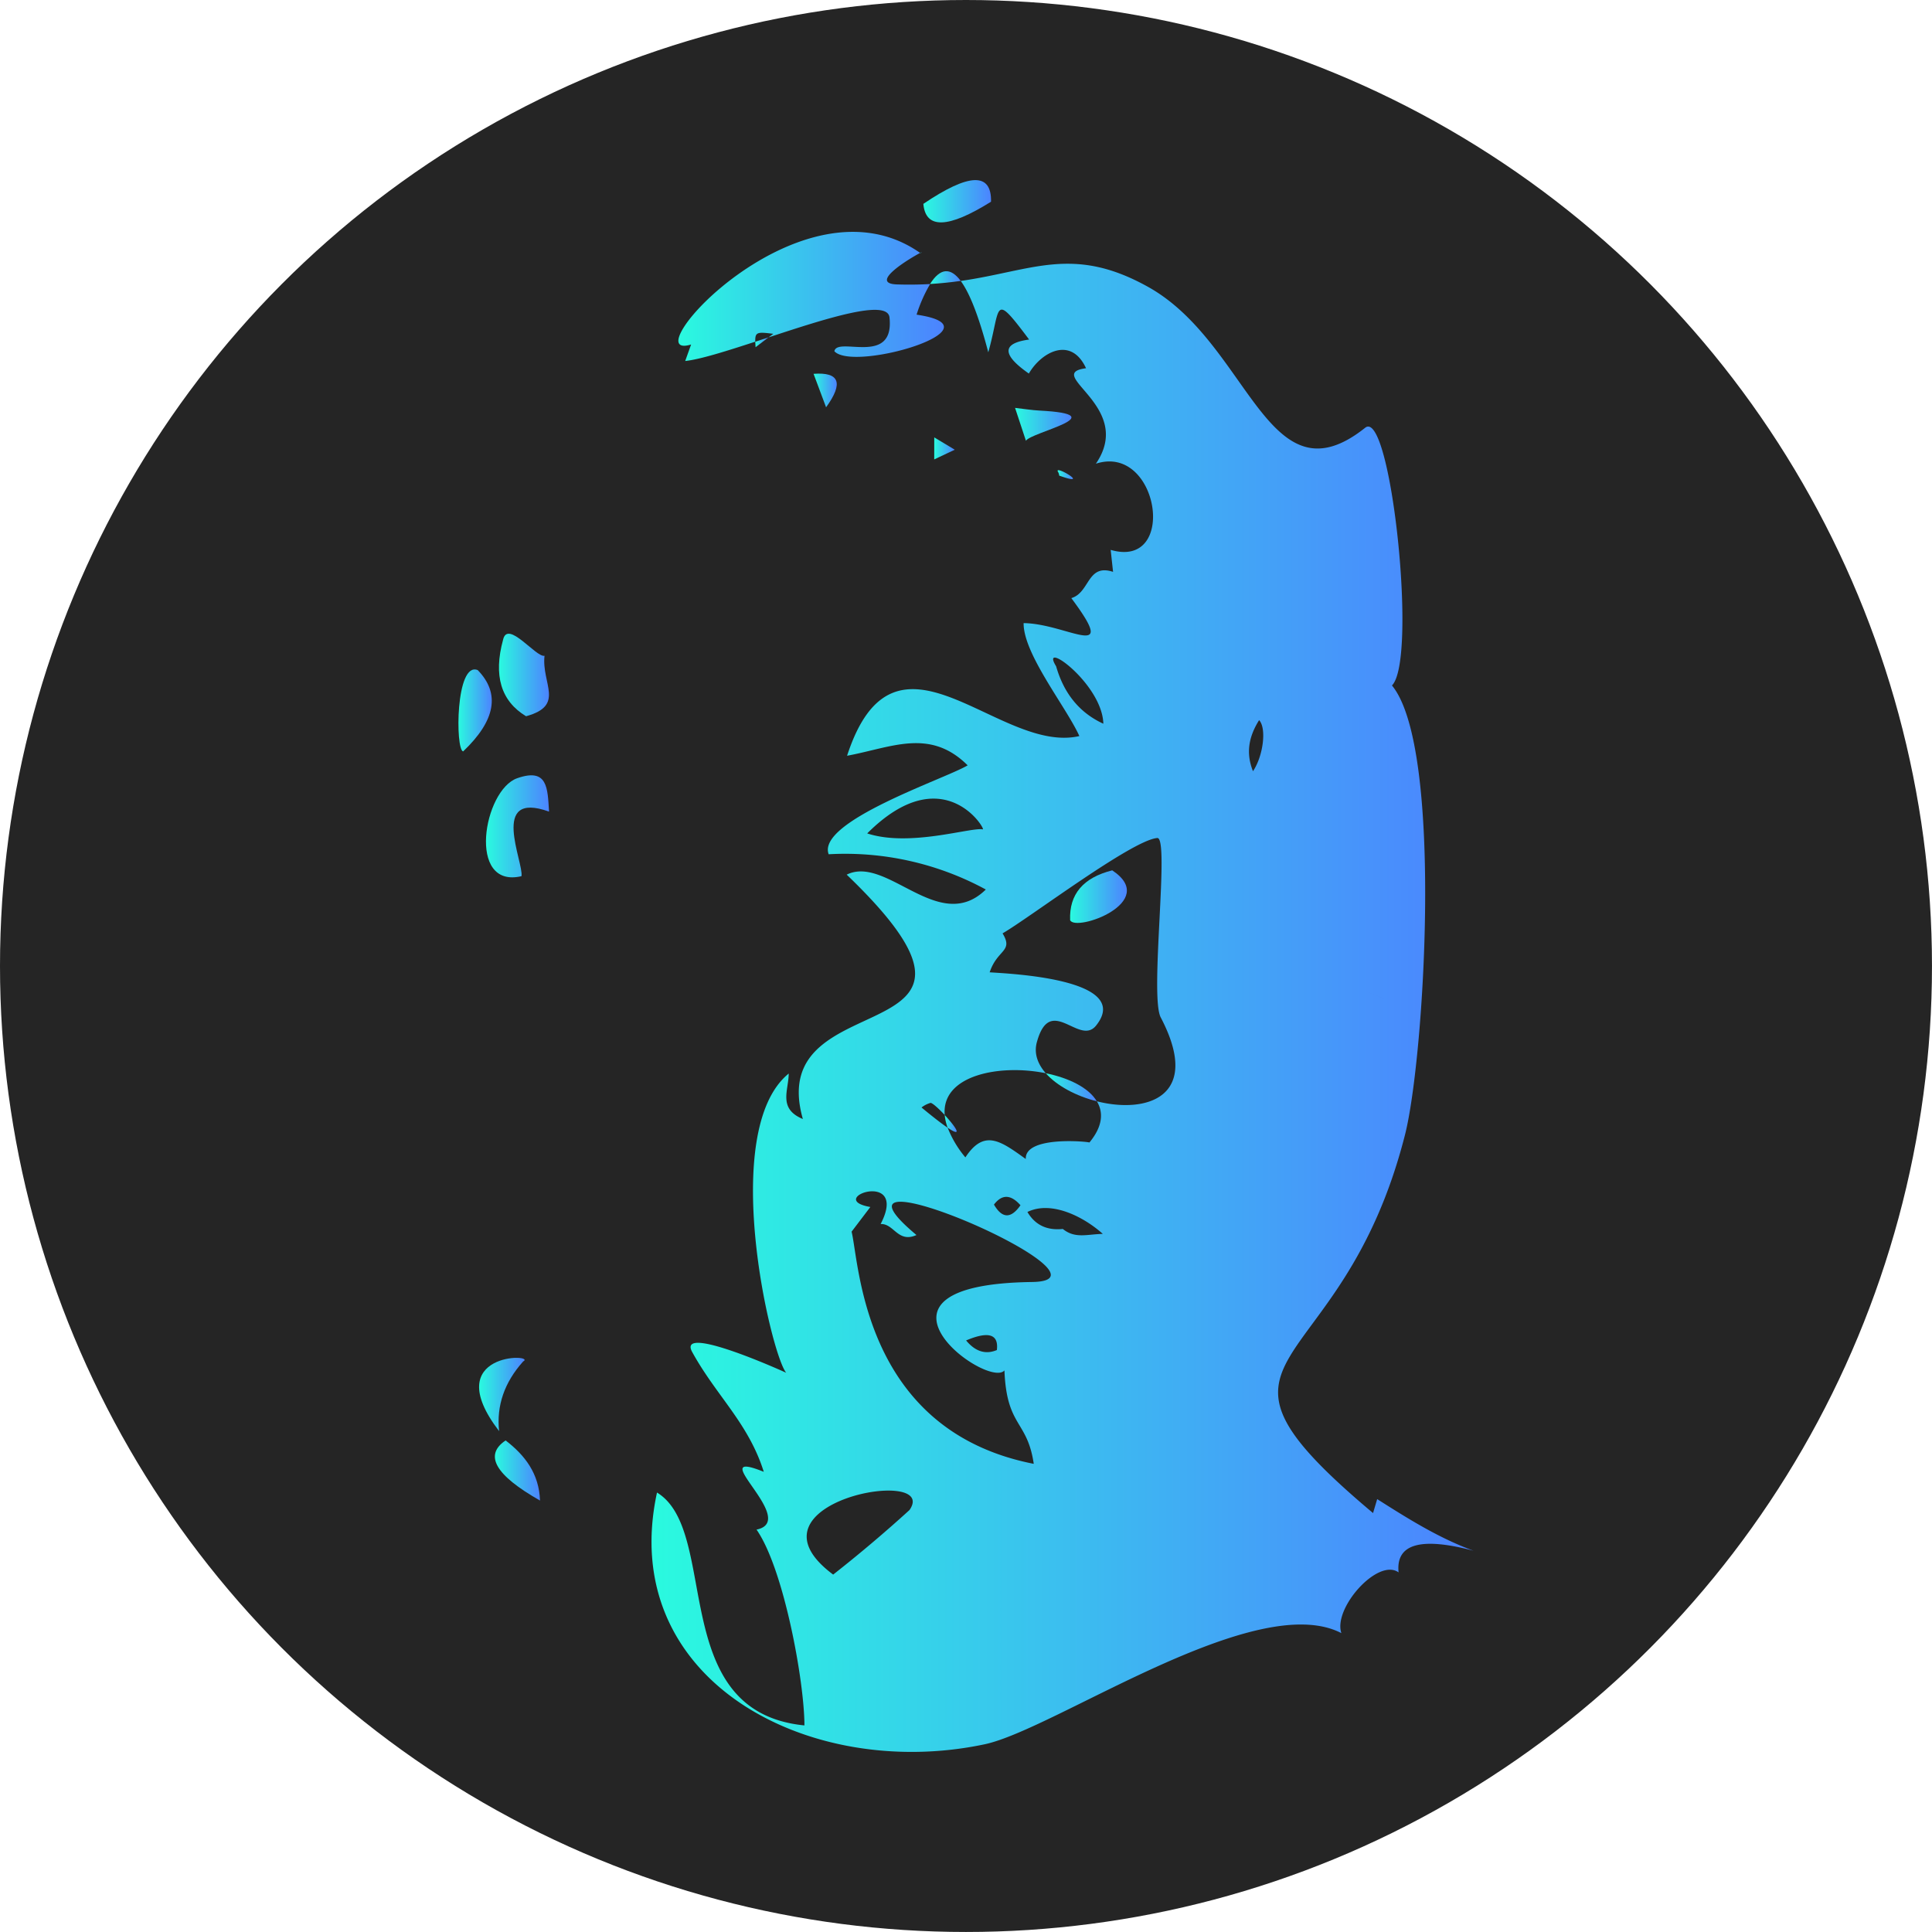 <svg xmlns="http://www.w3.org/2000/svg" xmlns:xlink="http://www.w3.org/1999/xlink" viewBox="0 0 981.43 981.43"><defs><style>.cls-1{fill:#252525;}.cls-2{fill:url(#Nowa_próbka_gradientu_1);}.cls-3{fill:url(#Nowa_próbka_gradientu_1-2);}.cls-4{fill:url(#Nowa_próbka_gradientu_1-3);}.cls-5{fill:url(#Nowa_próbka_gradientu_1-4);}.cls-6{fill:url(#Nowa_próbka_gradientu_1-5);}.cls-7{fill:url(#Nowa_próbka_gradientu_1-6);}.cls-8{fill:url(#Nowa_próbka_gradientu_1-7);}.cls-9{fill:url(#Nowa_próbka_gradientu_1-8);}.cls-10{fill:url(#Nowa_próbka_gradientu_1-9);}.cls-11{fill:url(#Nowa_próbka_gradientu_1-10);}.cls-12{fill:url(#Nowa_próbka_gradientu_1-11);}.cls-13{fill:url(#Nowa_próbka_gradientu_1-12);}.cls-14{fill:url(#Nowa_próbka_gradientu_1-13);}.cls-15{fill:url(#Nowa_próbka_gradientu_1-14);}.cls-16{fill:url(#Nowa_próbka_gradientu_1-15);}.cls-17{fill:url(#Nowa_próbka_gradientu_1-16);}.cls-18{fill:url(#Nowa_próbka_gradientu_1-17);}.cls-19{fill:url(#Nowa_próbka_gradientu_1-18);}.cls-20{fill:url(#Nowa_próbka_gradientu_1-19);}.cls-21{fill:url(#Nowa_próbka_gradientu_1-20);}.cls-22{fill:url(#Nowa_próbka_gradientu_1-21);}.cls-23{fill:url(#Nowa_próbka_gradientu_1-22);}.cls-24{fill:url(#Nowa_próbka_gradientu_1-23);}.cls-25{fill:url(#Nowa_próbka_gradientu_1-24);}.cls-26{fill:url(#Nowa_próbka_gradientu_1-25);}</style><linearGradient id="Nowa_próbka_gradientu_1" x1="383.66" y1="173.88" x2="390.38" y2="173.88" gradientUnits="userSpaceOnUse"><stop offset="0" stop-color="#2afadf"/><stop offset="1" stop-color="#4c83ff"/></linearGradient><linearGradient id="Nowa_próbka_gradientu_1-2" x1="344.61" y1="150.59" x2="479.44" y2="150.59" xlink:href="#Nowa_próbka_gradientu_1"/><linearGradient id="Nowa_próbka_gradientu_1-3" x1="467.42" y1="128.32" x2="468.34" y2="128.32" xlink:href="#Nowa_próbka_gradientu_1"/><linearGradient id="Nowa_próbka_gradientu_1-4" x1="472.44" y1="141.02" x2="488.03" y2="141.02" xlink:href="#Nowa_próbka_gradientu_1"/><linearGradient id="Nowa_próbka_gradientu_1-5" x1="479.9" y1="570.71" x2="485.96" y2="570.71" xlink:href="#Nowa_próbka_gradientu_1"/><linearGradient id="Nowa_próbka_gradientu_1-6" x1="330.97" y1="511.96" x2="748.55" y2="511.96" xlink:href="#Nowa_próbka_gradientu_1"/><linearGradient id="Nowa_próbka_gradientu_1-7" x1="531.24" y1="552.31" x2="557.17" y2="552.31" xlink:href="#Nowa_próbka_gradientu_1"/><linearGradient id="Nowa_próbka_gradientu_1-8" x1="246.86" y1="419.76" x2="278.91" y2="419.76" xlink:href="#Nowa_próbka_gradientu_1"/><linearGradient id="Nowa_próbka_gradientu_1-9" x1="253.47" y1="342.88" x2="278.87" y2="342.88" xlink:href="#Nowa_próbka_gradientu_1"/><linearGradient id="Nowa_próbka_gradientu_1-10" x1="243.38" y1="708.4" x2="266.49" y2="708.4" xlink:href="#Nowa_próbka_gradientu_1"/><linearGradient id="Nowa_próbka_gradientu_1-11" x1="232.87" y1="360.89" x2="249.82" y2="360.89" xlink:href="#Nowa_próbka_gradientu_1"/><linearGradient id="Nowa_próbka_gradientu_1-12" x1="515.64" y1="215.56" x2="544.28" y2="215.56" xlink:href="#Nowa_próbka_gradientu_1"/><linearGradient id="Nowa_próbka_gradientu_1-13" x1="251.39" y1="746.99" x2="274.32" y2="746.99" xlink:href="#Nowa_próbka_gradientu_1"/><linearGradient id="Nowa_próbka_gradientu_1-14" x1="469.05" y1="102.23" x2="503.44" y2="102.23" xlink:href="#Nowa_próbka_gradientu_1"/><linearGradient id="Nowa_próbka_gradientu_1-15" x1="537.25" y1="241.11" x2="545.06" y2="241.11" xlink:href="#Nowa_próbka_gradientu_1"/><linearGradient id="Nowa_próbka_gradientu_1-16" x1="413.28" y1="198.36" x2="425.06" y2="198.36" xlink:href="#Nowa_próbka_gradientu_1"/><linearGradient id="Nowa_próbka_gradientu_1-17" x1="474.57" y1="227.78" x2="484.98" y2="227.78" xlink:href="#Nowa_próbka_gradientu_1"/><linearGradient id="Nowa_próbka_gradientu_1-18" x1="288.64" y1="300.71" x2="288.78" y2="300.71" xlink:href="#Nowa_próbka_gradientu_1"/><linearGradient id="Nowa_próbka_gradientu_1-19" x1="290.6" y1="299.32" x2="290.62" y2="299.32" xlink:href="#Nowa_próbka_gradientu_1"/><linearGradient id="Nowa_próbka_gradientu_1-20" x1="289.2" y1="300.19" x2="289.64" y2="300.19" xlink:href="#Nowa_próbka_gradientu_1"/><linearGradient id="Nowa_próbka_gradientu_1-21" x1="290.62" y1="297.53" x2="295.49" y2="297.53" xlink:href="#Nowa_próbka_gradientu_1"/><linearGradient id="Nowa_próbka_gradientu_1-22" x1="289.64" y1="299.68" x2="290.6" y2="299.68" xlink:href="#Nowa_próbka_gradientu_1"/><linearGradient id="Nowa_próbka_gradientu_1-23" x1="288.78" y1="300.66" x2="288.8" y2="300.66" xlink:href="#Nowa_próbka_gradientu_1"/><linearGradient id="Nowa_próbka_gradientu_1-24" x1="288.8" y1="300.5" x2="289.2" y2="300.5" xlink:href="#Nowa_próbka_gradientu_1"/><linearGradient id="Nowa_próbka_gradientu_1-25" x1="543.55" y1="455.48" x2="572.42" y2="455.48" xlink:href="#Nowa_próbka_gradientu_1"/></defs><title>smroot-circle-gradientLogo-only-black</title><g id="Warstwa_2" data-name="Warstwa 2"><g id="Warstwa_1-2" data-name="Warstwa 1"><circle class="cls-1" cx="490.71" cy="490.71" r="490.71"/><path class="cls-2" d="M383.82,176.38l6.56-5-6.72,2.21C383.68,174.39,383.74,175.31,383.82,176.38Z"/><path class="cls-3" d="M455.65,144.48c-14.83-.5,6.94-13.47,11.77-16C406.93,86,320.16,184.42,351.08,175c-1.57,4.36-2.3,6.4-3,8.38,7.48-.77,20.86-5,35.59-9.81-.16-5,1.1-5,9.14-4l-2.42,1.83c29-9.54,60.44-19.74,61.46-10.16,2.67,25-26.55,9.44-28,17.18,9.85,10.81,86.43-12,41.76-18.58a75.29,75.29,0,0,1,6.88-15.55C467.19,144.58,461.63,144.68,455.65,144.48Z"/><path class="cls-4" d="M467.42,128.49l.14.1C468.74,127.88,468.48,127.93,467.42,128.49Z"/><path class="cls-5" d="M472.44,144.27c5.54-.32,10.71-.88,15.59-1.57Q480.14,132.1,472.44,144.27Z"/><path class="cls-6" d="M479.9,566.41a25.66,25.66,0,0,0,1.49,6.45C489.72,578.47,485.09,572,479.9,566.41Z"/><path class="cls-7" d="M699.59,761.53l-2.1,7.09c-101.4-85.19-16.52-63.28,16.24-192.2,9.89-38.94,19.57-196.5-6.63-228.21C720.21,335,706.49,207,693.51,217.28c-49.71,39.59-58.72-42.83-110.32-71.56-38.05-21.19-58.54-8.25-95.16-3q6.93,9.31,14,36.24c6.59-23.2,2.09-31.33,20.75-6.47q-20.82,2.82-.14,17.27c6.25-10.82,21.4-19.28,29.05-2.7-22.22,2.93,25.07,19.19,5,48.5,32-10.42,41.82,53.84,7.52,43.77.42,3.92.75,6.95,1.21,11.17-13.24-4.35-11.7,10.57-21.21,13.33,24.64,33-2,13-24.23,12.7-.18,15.68,21.72,42.72,28.32,57.38-41.13,9.52-93.55-65-118,10,22.48-4.13,42-14.27,61.25,4.87-11.05,6.73-76.84,28.43-70.6,45.17a149.76,149.76,0,0,1,79.83,17.91c-23.75,23.29-50.21-17.66-70.67-7.55,97.26,93.39-42.74,52.31-22.27,124.13-12.74-5.25-7.21-14.59-7.18-23.1-35.66,29.07-9.14,142.38-1.3,152-10.15-4.61-55.15-24-47.72-10.51,12.2,22.2,28.57,36.07,36.35,60.83-31.69-12.76,18.51,24.78-3.68,29.36,13.89,19.89,24.33,77.32,24.33,99.47-70.21-6.94-42.55-98.67-74.89-118.29C313.14,853.21,410.68,905,500.16,886.08c35.73-7.55,137.69-79,181.24-56.47-4.31-12.69,18.6-38.4,29.07-30.85q-2.26-21.69,38.08-11C731,781.38,715.27,771.48,699.59,761.53Zm-6.83-258.38c21.78,8.66,2.73,1.09,0,0ZM499.24,421.3c-6-1.17-37.12,9.14-58.71,2.06C479.26,384.66,501,421.65,499.24,421.3Zm37.25-82.84c-8.79-14.22,23.4,8.72,24,29.18Q542.47,359.38,536.49,338.46ZM462,767.09q-18.78,17.08-38.76,32.78C373.77,763,477.84,744.41,462,767.09Zm62.24-115.85c-95.31,1.31-22.47,54.68-14,44.92,1.14,28.93,11.61,25.11,14.89,47.45-86.73-17-88.53-101.74-92.53-117.94l9.52-12.53c-23.85-4.18,19.88-19.65,5.23,8.66,6.76-.37,8.73,9.82,18.21,5.58C407.26,578.7,574.5,650.55,524.24,651.24Zm-17.85,34.57q-8.59,3.6-15.62-4.88Q507.87,673.69,506.39,685.81Zm-1.47-73.9q6.1-8,13.47.34Q511.14,622.63,504.92,611.91Zm35,12.38q-12.15,1.29-18-8.62c12.13-5.94,28.56,2.39,38.29,11.13C552,627,546.14,629.32,539.9,624.29Zm17.27-64.85c3.42,5.69,3,12.75-3.79,20.94-.47-.45-32.88-3.57-32.32,8.38-12.64-9.06-21.07-15.47-30.68-.82a54,54,0,0,1-9-15.08c-2.81-1.88-7.07-5.14-13.28-10.27a13.31,13.31,0,0,1,4.54-2.32c.85-.16,4.15,2.82,7.25,6.14-1.74-20.22,27.8-26,51.34-21.22-4.12-4.69-6.09-10.07-4.55-15.73,6.81-25,21.58,2.27,30.14-8.54,19.06-24-45.93-26.37-54.1-27,3.87-11.72,12.23-10.46,6.55-19.78,13.56-7.82,65.84-47.47,78.6-48.44,6.41-.48-4,80.2,1.74,91.13C610.86,557.29,582.48,565.86,557.17,559.44ZM636.5,391.77c-3.8-9.51-2-17.77,3.11-25.95C643.48,369.92,641.73,384,636.5,391.77Z"/><path class="cls-8" d="M531.24,545.19c5.72,6.49,15.56,11.63,25.93,14.25C553,552.44,542.83,547.54,531.24,545.19Z"/><path class="cls-9" d="M262.72,395.33c-17.12,6-25.68,56.32,2.19,49.76,1.21-6.94-16.52-43.79,14-32.8C278.15,400.45,278.32,389.86,262.72,395.33Z"/><path class="cls-10" d="M267.23,363.84c20-5.48,7.79-16.52,9.38-30.72-4.25,1.05-18.75-18.54-21.05-8.15Q248.09,352.26,267.23,363.84Z"/><path class="cls-11" d="M253.54,727q-2.07-19.42,12.18-35.37C273.23,687.62,222.48,686.46,253.54,727Z"/><path class="cls-12" d="M242.68,340.4c-11.28-4.59-11.42,40.52-7.41,41.31Q260,358.19,242.68,340.4Z"/><path class="cls-13" d="M528.12,208.57c-3.88-.2-7.73-.83-12.48-1.37l5.52,16.71C523.44,219.61,567.18,210.6,528.12,208.57Z"/><path class="cls-14" d="M256.85,731.72q-16.65,11.17,17.47,30.54C273.85,748.57,266.68,739.27,256.85,731.72Z"/><path class="cls-15" d="M503.43,102.47q.48-22.48-34.38,1.09Q470.76,122.91,503.43,102.47Z"/><path class="cls-16" d="M537.51,239.8a4,4,0,0,1,.54,1.8C555.38,247.79,534.75,235.45,537.51,239.8Z"/><path class="cls-17" d="M413.28,189.9c2.2,5.91,4.1,11,6.36,17Q433.05,188.43,413.28,189.9Z"/><path class="cls-18" d="M474.57,233.38,485,228.45l-10.41-6.27Z"/><path class="cls-19" d="M288.78,300.66Z"/><path class="cls-20" d="M290.6,299.33l0,0Z"/><path class="cls-21" d="M289.2,300.36l.44-.33Z"/><path class="cls-22" d="M293.87,296.93l-3.25,2.38Z"/><path class="cls-23" d="M289.64,300l1-.7Z"/><path class="cls-24" d="M288.78,300.66h0Z"/><path class="cls-25" d="M288.8,300.65l.4-.29Z"/><path class="cls-26" d="M565,442.12q-22.17,5.58-21.39,25.3C546.31,473.66,589.36,458.25,565,442.12Z"/></g></g></svg>